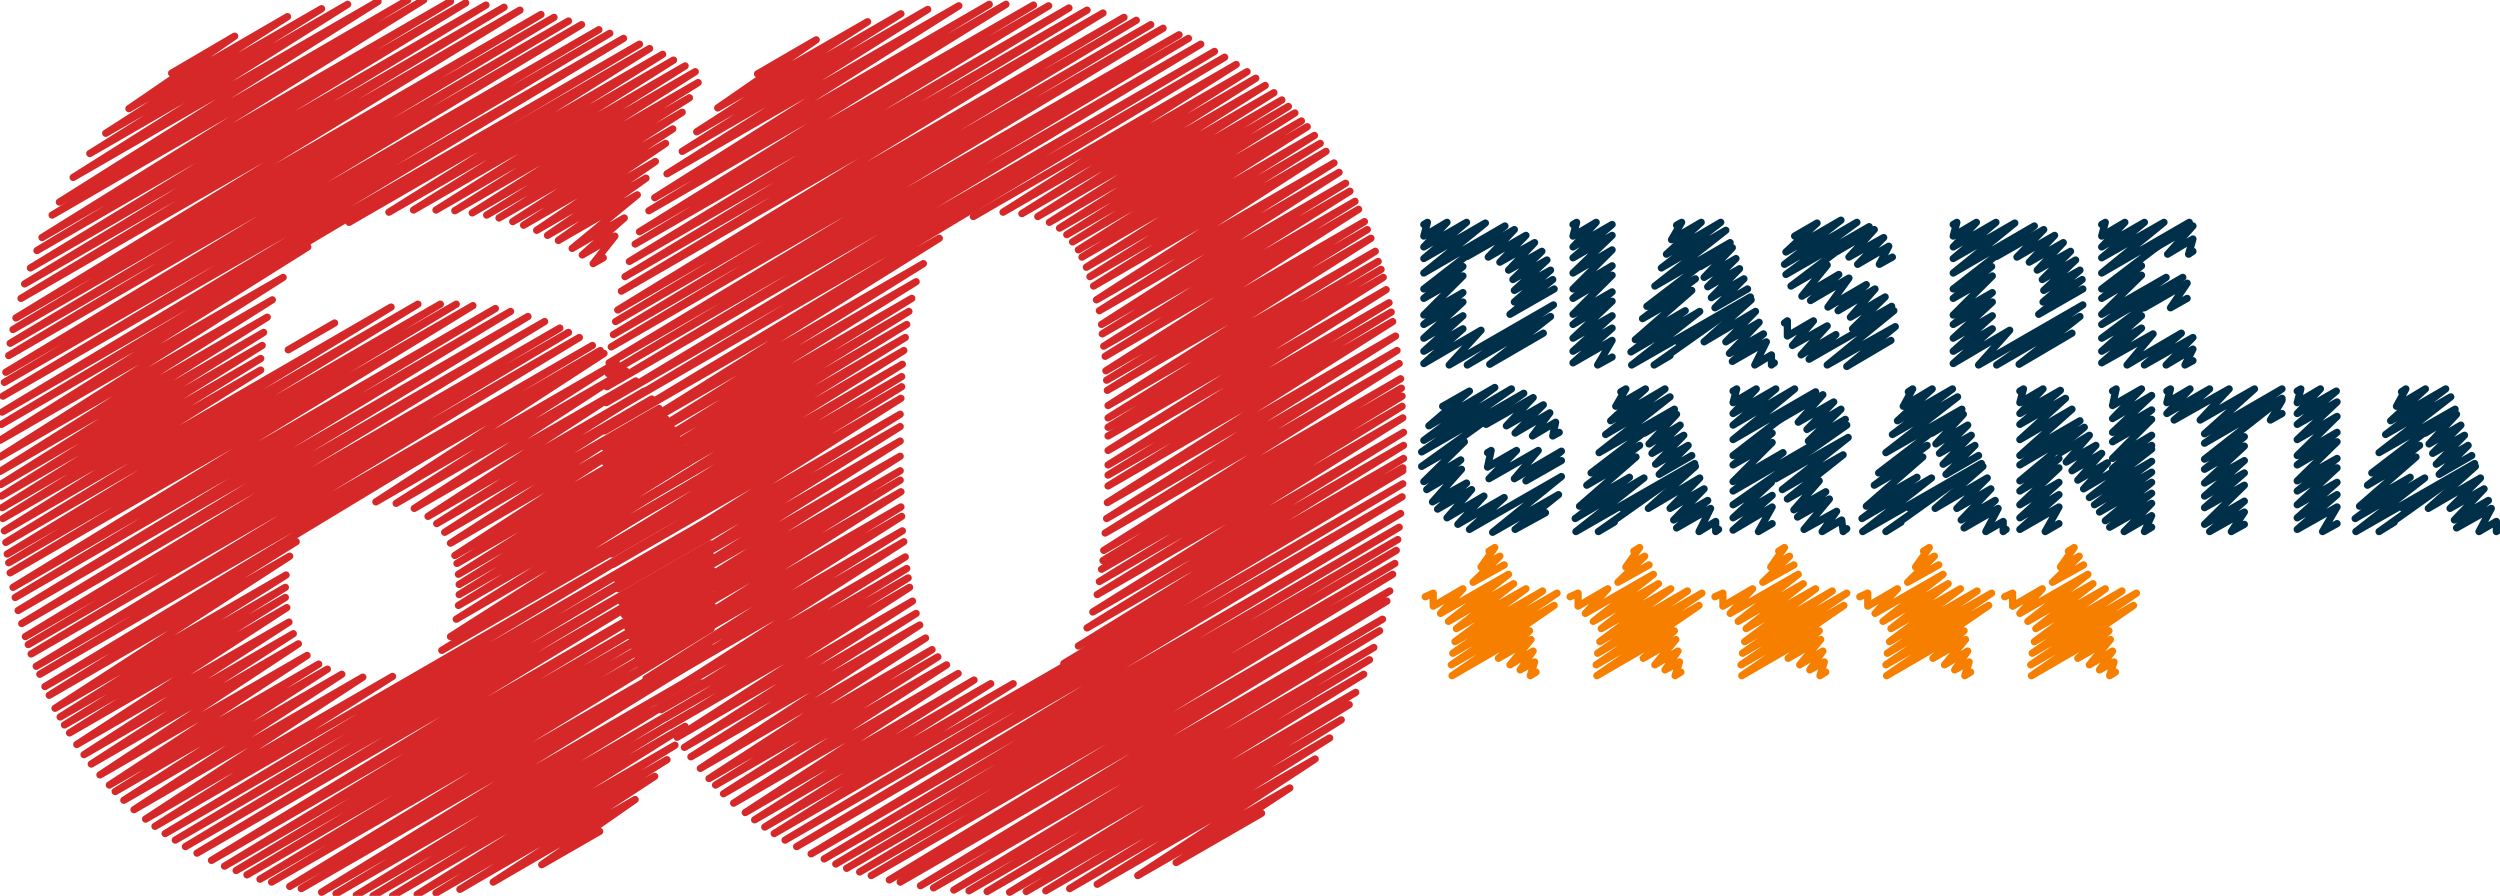 <svg xmlns="http://www.w3.org/2000/svg" id="uuid-9b5f23c5-9dff-4aa9-8b39-29dff56d2cd8" viewBox="0 0 345.2 123.7"><defs><style>.uuid-b03b49d1-78ed-4380-a35f-01aef3f29a41{stroke:#003049;}.uuid-b03b49d1-78ed-4380-a35f-01aef3f29a41,.uuid-acea979f-ad3d-4c84-a143-f94d4805d19c,.uuid-90d8a5ef-4445-46a2-bbf3-565a576ff738{fill:none;stroke-linecap:round;stroke-linejoin:round;}.uuid-acea979f-ad3d-4c84-a143-f94d4805d19c{stroke:#f77f00;}.uuid-90d8a5ef-4445-46a2-bbf3-565a576ff738{stroke:#d62828;}</style></defs><g id="uuid-e84acb6b-5a5f-4b35-8459-21950f7d7ab3"><g><g><polyline class="uuid-b03b49d1-78ed-4380-a35f-01aef3f29a41" points="202.6 35.4 209.1 31.7 205.5 35.5 210.7 32.5 207.1 36.2 211.9 33.5 208.3 37.3 212.9 34.7 208.9 38.6 213.6 35.9 209.1 40.1 214.1 37.3 209.1 41.7 214.4 38.6 208.5 43.4 214.6 39.9"></polyline><polyline class="uuid-b03b49d1-78ed-4380-a35f-01aef3f29a41" points="196.6 31 197.1 30.7 196.6 32.6 199.8 30.7 196.6 34.1 202.5 30.7 196.6 35.7 205.1 30.8 196.6 37.7 207.8 31.2 196.6 39.9 202 36.8 196.6 41.2 202 38.1 196.6 43.5 202 40.4 196.6 44.8 202 41.7 196.6 46.7 202 43.6 196.6 48.5 202 45.4 196.6 50.2 204.5 45.6 200.1 50.4 214.5 42.1 202.6 50.4 214.1 43.7 205.7 50.3 213.1 46"></polyline><polyline class="uuid-b03b49d1-78ed-4380-a35f-01aef3f29a41" points="217.2 31 217.7 30.7 217.2 32.6 220.4 30.7 217.2 34.1 222.6 31 217.2 35.6 222.6 32.5 217.2 37.7 222.6 34.5 217.2 39.9 222.6 36.7 217.2 41.2 222.6 38 217.2 43.4 222.6 40.3 217.2 44.8 222.6 41.6 217.2 46.7 222.6 43.6 217.2 48.5 222.6 45.3 217.2 50.1 222.6 47 220.6 50.4 222.6 49.3"></polyline><polyline class="uuid-b03b49d1-78ed-4380-a35f-01aef3f29a41" points="231.7 47.2 241.8 41.4 235.3 47.2 242.4 43 238.3 47.2 242.9 44.5 238.8 48.8 243.5 46.1 239.2 49.9 243.9 47.2 242.3 50.4 244.6 49 244.6 50.4 245 50.1"></polyline><polyline class="uuid-b03b49d1-78ed-4380-a35f-01aef3f29a41" points="234.8 36.8 239.2 34.2 235.3 38.3 239.7 35.7 235.8 39.6 240.2 37.1 236.3 41.1 240.8 38.5 236.8 42.5 241.3 39.9"></polyline><polyline class="uuid-b03b49d1-78ed-4380-a35f-01aef3f29a41" points="231.5 31.1 232.2 30.7 230.8 33.1 234.9 30.7 230.1 35.1 237.6 30.7 229.4 37 238.3 31.8 228.5 39.5 238.9 33.5 227.4 42.3 234.1 38.5 226.8 44 233.6 40.1 225.8 46.9 232.7 42.9 225.2 48.6 234.7 43 225.3 50.4 241.7 41 228.4 50.4 230.6 49.1"></polyline><polyline class="uuid-b03b49d1-78ed-4380-a35f-01aef3f29a41" points="246.4 44.6 246.8 44.3 246.8 46.4 250.4 44.3 247.5 47.7 252.3 45 248.7 49 253.5 46.2 249.8 49.6 261.5 42.9 252.3 50.4 261.7 45.1 255 50.6 261.1 47"></polyline><polyline class="uuid-b03b49d1-78ed-4380-a35f-01aef3f29a41" points="253.7 34.7 258.8 31.7 255.3 35.5 260.1 32.8 256.5 36.5 260.8 34 259.5 36.5 261.3 35.5"></polyline><polyline class="uuid-b03b49d1-78ed-4380-a35f-01aef3f29a41" points="247.8 32.6 250.9 30.8 246.6 34.8 254.2 30.4 246.4 36.5 256.4 30.7 246.6 37.9 258.1 31.3 247.3 39.5 252.3 36.6 248.8 40.9 253.9 37.9 250 41.5 255.3 38.4 252.4 42.4 257.7 39.3 253.8 42.9 258.9 39.9 255.5 43.8 260.3 41 255.8 45.4 261.2 42.3"></polyline><polyline class="uuid-b03b49d1-78ed-4380-a35f-01aef3f29a41" points="275.7 35.4 282.2 31.7 278.5 35.5 283.7 32.5 280.2 36.2 284.9 33.5 281.3 37.3 285.9 34.7 282 38.6 286.6 35.9 282.2 40.1 287.2 37.3 282.1 41.7 287.5 38.6 281.5 43.4 287.6 39.9"></polyline><polyline class="uuid-b03b49d1-78ed-4380-a35f-01aef3f29a41" points="269.7 31 270.2 30.7 269.7 32.6 272.9 30.7 269.7 34.1 275.6 30.7 269.7 35.7 278.2 30.8 269.7 37.7 280.9 31.2 269.7 39.9 275 36.8 269.7 41.2 275.1 38.1 269.7 43.5 275.1 40.4 269.7 44.8 275.1 41.7 269.7 46.7 275.1 43.6 269.7 48.5 275.1 45.4 269.7 50.2 277.5 45.6 273.2 50.4 287.6 42.1 275.7 50.4 287.2 43.7 278.8 50.3 286.1 46"></polyline><polyline class="uuid-b03b49d1-78ed-4380-a35f-01aef3f29a41" points="296.1 42.5 302 39.1 299.7 42.5 302 41.2"></polyline><polyline class="uuid-b03b49d1-78ed-4380-a35f-01aef3f29a41" points="296.1 35.1 302.8 31.2 299.3 35.1 302.8 33 302.2 35.1 302.8 34.7"></polyline><polyline class="uuid-b03b49d1-78ed-4380-a35f-01aef3f29a41" points="290.2 31 290.7 30.7 290.2 32.6 293.4 30.7 290.2 34.1 296.1 30.7 290.2 35.6 298.8 30.7 290.2 37.7 302.3 30.7 290.2 39.9 295.7 36.7 290.2 41.2 295.7 38 290.2 43.4 299.1 38.3 290.2 44.8 301.4 38.3 290.2 46.7 295.7 43.6 290.2 48.5 295.7 45.3 290.2 50.1 297.3 46.1 293.7 50.4 301.2 46 296.1 50.4 302.8 46.6 299.1 50.4 302.8 48.2 301.7 50.4 302.8 49.8"></polyline><polyline class="uuid-b03b49d1-78ed-4380-a35f-01aef3f29a41" points="205.4 62.5 205.9 62.2 205.4 64.5 209.4 62.2 205.6 66.1 212.4 62.2 209.1 66.1 215.6 62.3 210.7 66.4 215.6 63.6"></polyline><polyline class="uuid-b03b49d1-78ed-4380-a35f-01aef3f29a41" points="205.2 58.6 211.7 54.9 208 58.8 213.1 55.9 209.2 59.8 214 57 211.6 60.2 214.8 58.3 214.4 60.2 215.3 59.7"></polyline><polyline class="uuid-b03b49d1-78ed-4380-a35f-01aef3f29a41" points="199.2 56.1 202.9 54 197.3 58.8 206.4 53.5 196.6 60.8 208.7 53.7 196.3 62.4 210.4 54.3 196.3 64.4 202.2 61 196.6 66.5 201.7 63.5 197 67.6 201.8 64.8 197.8 69.3 202.5 66.7 198.5 70.3 203.2 67.6 199.8 71.5 204.9 68.5 201.3 72.4 207.7 68.7 202.9 73.1 215.6 65.8 206.1 73.5 215.2 68.3 209.2 73.1 213.4 70.8"></polyline><polyline class="uuid-b03b49d1-78ed-4380-a35f-01aef3f29a41" points="224 70.2 234.1 64.4 227.6 70.2 234.7 66 230.6 70.2 235.3 67.5 231.1 71.8 235.8 69.1 231.5 72.9 236.2 70.2 234.6 73.4 236.9 72 236.9 73.4 237.3 73.1"></polyline><polyline class="uuid-b03b49d1-78ed-4380-a35f-01aef3f29a41" points="227.1 59.8 231.5 57.2 227.7 61.3 232 58.7 228.1 62.6 232.5 60.1 228.6 64.1 233.1 61.5 229.1 65.5 233.6 62.9"></polyline><polyline class="uuid-b03b49d1-78ed-4380-a35f-01aef3f29a41" points="223.8 54.1 224.5 53.7 223.1 56.1 227.2 53.7 222.4 58.1 229.9 53.7 221.7 60 230.6 54.8 220.8 62.5 231.2 56.5 219.7 65.3 226.4 61.5 219.1 67 225.9 63.1 218.1 69.9 225 65.9 217.5 71.6 227 66 217.6 73.4 234 64 220.7 73.4 222.9 72.1"></polyline><polyline class="uuid-b03b49d1-78ed-4380-a35f-01aef3f29a41" points="245.2 66.1 255.2 60.4 246.1 67.6 254.5 62.8 246.8 68.9 251.2 66.4 247.7 70.4 252.1 67.9 248.2 71.4 252.6 68.9 249.1 73.1 253.6 70.6 251.6 73.4 254.3 71.8 254.5 73.4 255 73"></polyline><polyline class="uuid-b03b49d1-78ed-4380-a35f-01aef3f29a41" points="245.3 58.2 251.7 54.5 248.3 58.3 253.2 55.5 249.5 59.3 254.2 56.5 249.7 60.9 254.8 57.9"></polyline><polyline class="uuid-b03b49d1-78ed-4380-a35f-01aef3f29a41" points="239.3 54 239.8 53.7 239.3 55.6 242.5 53.7 239.3 57.1 245.2 53.7 239.3 58.7 247.8 53.7 239.3 60.7 250.7 54.1 239.3 62.9 244.7 59.8 239.3 64.2 244.7 61.1 239.3 66.5 246.2 62.5 239.3 67.8 255 58.7 239.3 69.7 244.6 66.6 239.3 71.5 244.7 68.4 239.3 73.2 244.7 70 242.8 73.4 244.7 72.3"></polyline><polyline class="uuid-b03b49d1-78ed-4380-a35f-01aef3f29a41" points="263.7 70.2 273.8 64.4 267.2 70.2 274.4 66 270.2 70.2 274.9 67.5 270.8 71.8 275.5 69.1 271.2 72.9 275.9 70.2 274.2 73.4 276.6 72 276.6 73.4 277 73.1"></polyline><polyline class="uuid-b03b49d1-78ed-4380-a35f-01aef3f29a41" points="266.8 59.8 271.1 57.2 267.3 61.3 271.7 58.7 267.8 62.6 272.2 60.1 268.3 64.1 272.7 61.5 268.7 65.5 273.2 62.9"></polyline><polyline class="uuid-b03b49d1-78ed-4380-a35f-01aef3f29a41" points="263.5 54.1 264.1 53.7 262.8 56.1 266.8 53.7 262 58.1 269.6 53.7 261.3 60 270.3 54.8 260.4 62.5 270.9 56.5 259.4 65.3 266.1 61.5 258.8 67 265.5 63.1 257.7 69.9 264.7 65.9 257.1 71.6 266.7 66 257.2 73.4 273.6 64 260.4 73.4 262.5 72.1"></polyline><polyline class="uuid-b03b49d1-78ed-4380-a35f-01aef3f29a41" points="291.7 54 292.2 53.7 291.7 56 295.7 53.7 291.7 57.8 297.1 54.6 291.7 59.7 297.1 56.6 291.7 61 297.1 57.9 291.7 63.3 297.1 60.1 291.7 64.7 297.1 61.5"></polyline><polyline class="uuid-b03b49d1-78ed-4380-a35f-01aef3f29a41" points="284.5 62.5 288.5 60.1 285.3 63.8 289.4 61.5 286.1 65 290.2 62.6 286.9 66.3 291 63.9 287.7 67.5 297.1 62 288.5 68.7 297.1 63.7 289.2 69.7 297.1 65.2 289.9 70.7 297.1 66.6 290.7 71.9 297.1 68.1 291.3 72.8 297.1 69.5 293.3 73.4 297.1 71.2 296.1 73.4 297.1 72.8"></polyline><polyline class="uuid-b03b49d1-78ed-4380-a35f-01aef3f29a41" points="278.9 54 279.4 53.7 278.9 55.6 282.1 53.7 278.9 57.1 284.5 53.9 278.9 58.6 285.2 55 278.9 60.7 286.1 56.5 278.9 62.9 287.2 58.1 278.9 64.2 287.8 59 278.9 66.4 284.3 63.3 278.9 67.8 284.3 64.6 278.9 69.7 284.3 66.6 278.9 71.5 284.3 68.3 278.9 73.1 284.3 70 282.4 73.4 284.3 72.3"></polyline><polyline class="uuid-b03b49d1-78ed-4380-a35f-01aef3f29a41" points="310.4 58 315.1 55.3 313.5 58 315.1 57.1"></polyline><polyline class="uuid-b03b49d1-78ed-4380-a35f-01aef3f29a41" points="299.2 54 299.7 53.7 299.2 55.6 302.4 53.7 299.2 57.1 305.1 53.7 300.2 58 307.8 53.7 303.8 58 311.3 53.7 304.4 59.9 315.1 53.7 304.4 61.2 315.1 55 304.4 63.4 309.9 60.3 304.4 64.8 309.9 61.6 304.4 66.7 309.9 63.6 304.4 68.5 309.9 65.3 304.4 70.1 309.9 67 304.4 72.4 309.9 69.2 305.1 73.4 309.9 70.7 308.1 73.4 309.9 72.4"></polyline><polyline class="uuid-b03b49d1-78ed-4380-a35f-01aef3f29a41" points="317.2 54 317.7 53.7 317.2 55.6 320.4 53.7 317.2 57.1 322.6 54 317.2 58.6 322.7 55.5 317.2 60.7 322.7 57.5 317.2 62.9 322.7 59.7 317.2 64.2 322.7 61 317.2 66.4 322.7 63.3 317.2 67.8 322.7 64.6 317.2 69.7 322.7 66.6 317.2 71.5 322.7 68.3 317.2 73.1 322.7 70 320.7 73.4 322.7 72.3"></polyline><polyline class="uuid-b03b49d1-78ed-4380-a35f-01aef3f29a41" points="331.8 70.2 341.8 64.4 335.3 70.2 342.5 66 338.3 70.2 343 67.5 338.9 71.8 343.6 69.1 339.2 72.9 344 70.2 342.3 73.4 344.7 72 344.7 73.4 345.1 73.1"></polyline><polyline class="uuid-b03b49d1-78ed-4380-a35f-01aef3f29a41" points="334.9 59.8 339.2 57.2 335.4 61.3 339.8 58.7 335.9 62.6 340.3 60.1 336.4 64.1 340.8 61.5 336.8 65.5 341.3 62.9"></polyline><polyline class="uuid-b03b49d1-78ed-4380-a35f-01aef3f29a41" points="331.6 54.1 332.2 53.7 330.9 56.1 334.9 53.7 330.1 58.1 337.7 53.7 329.4 60 338.4 54.8 328.5 62.5 339 56.5 327.5 65.3 334.1 61.5 326.9 67 333.6 63.1 325.8 69.9 332.8 65.9 325.2 71.6 334.8 66 325.3 73.4 341.7 64 328.5 73.4 330.6 72.1"></polyline><polyline class="uuid-acea979f-ad3d-4c84-a143-f94d4805d19c" points="196.8 82.4 197.9 81.9 197.9 83.7 202 81.3 198.9 84.7 208.3 79.3 200 85.8 209 80.6 201.1 86.8 210.7 81.3 200.9 88.6 213 81.6 200.6 90.2 215 81.9 200.4 91.8 214.6 83.6 200.5 93.3 211.2 87.1 206.9 90.9 211.4 88.3 208.5 91.8 211.7 89.9 209.9 92.5 211.9 91.4 211.3 93.3 212.1 92.8"></polyline><polyline class="uuid-acea979f-ad3d-4c84-a143-f94d4805d19c" points="205.6 76.1 206.4 75.6 204.5 78.3 207.1 76.8 203.4 80.4 207.7 78"></polyline><polyline class="uuid-acea979f-ad3d-4c84-a143-f94d4805d19c" points="216.8 82.4 217.9 81.9 217.9 83.7 222 81.3 218.9 84.7 228.3 79.3 220 85.8 229 80.6 221.1 86.8 230.7 81.3 220.9 88.6 233 81.6 220.6 90.2 235 81.9 220.4 91.8 234.6 83.6 220.5 93.3 231.2 87.1 226.9 90.9 231.4 88.3 228.5 91.8 231.7 89.9 229.9 92.5 231.9 91.4 231.3 93.3 232.1 92.8"></polyline><polyline class="uuid-acea979f-ad3d-4c84-a143-f94d4805d19c" points="225.6 76.1 226.4 75.6 224.5 78.3 227.1 76.8 223.4 80.4 227.7 78"></polyline><polyline class="uuid-acea979f-ad3d-4c84-a143-f94d4805d19c" points="236.8 82.4 237.9 81.9 237.9 83.7 242 81.3 238.9 84.7 248.3 79.3 240 85.8 249 80.6 241.1 86.8 250.7 81.3 240.9 88.6 253 81.6 240.6 90.2 255 81.9 240.4 91.8 254.6 83.6 240.5 93.3 251.2 87.1 246.9 90.9 251.4 88.3 248.5 91.8 251.7 89.9 249.9 92.5 251.9 91.4 251.3 93.3 252.1 92.8"></polyline><polyline class="uuid-acea979f-ad3d-4c84-a143-f94d4805d19c" points="245.6 76.1 246.4 75.6 244.5 78.3 247.1 76.8 243.4 80.4 247.7 78"></polyline><polyline class="uuid-acea979f-ad3d-4c84-a143-f94d4805d19c" points="256.8 82.4 257.9 81.9 257.9 83.7 262 81.3 258.9 84.7 268.3 79.3 260 85.8 269 80.6 261.1 86.8 270.7 81.3 260.9 88.6 273 81.6 260.6 90.2 275 81.9 260.4 91.8 274.6 83.6 260.5 93.3 271.2 87.1 266.9 90.9 271.4 88.3 268.5 91.8 271.7 89.9 269.9 92.5 271.9 91.4 271.3 93.3 272.1 92.8"></polyline><polyline class="uuid-acea979f-ad3d-4c84-a143-f94d4805d19c" points="265.6 76.1 266.4 75.6 264.5 78.3 267.1 76.8 263.4 80.4 267.7 78"></polyline><polyline class="uuid-acea979f-ad3d-4c84-a143-f94d4805d19c" points="276.8 82.4 277.9 81.9 277.9 83.7 282 81.3 278.9 84.7 288.3 79.3 280 85.8 289 80.6 281.1 86.8 290.7 81.3 280.9 88.6 293 81.6 280.6 90.2 295 81.9 280.4 91.8 294.6 83.6 280.5 93.3 291.2 87.1 286.9 90.9 291.4 88.3 288.5 91.8 291.7 89.9 289.9 92.5 291.9 91.4 291.3 93.3 292.1 92.8"></polyline><polyline class="uuid-acea979f-ad3d-4c84-a143-f94d4805d19c" points="285.6 76.1 286.4 75.6 284.5 78.3 287.1 76.8 283.4 80.4 287.7 78"></polyline></g><g><polyline class="uuid-90d8a5ef-4445-46a2-bbf3-565a576ff738" points="46.9 69.9 83.4 48.8 51.9 69.3 85.1 50.1 54.7 69.5 86.4 51.2 57.2 70.2 87.8 52.6 59.1 71.3 89 54 60.3 72.3 90 55.1 61.4 73.5 91 56.4 62.2 75 91.9 57.8 62.8 76.7 92.9 59.3 63.1 77.8 93.4 60.3 63.3 79.3 94.1 61.5 63.4 80.7 94.6 62.7 63.4 82.1 95.1 63.8 63.3 83.6 95.6 65 63 85.5 96.1 66.3 62.2 87.9 96.6 68 61 89.8 96.9 69.1"></polyline><line class="uuid-90d8a5ef-4445-46a2-bbf3-565a576ff738" x1="39.8" y1="48.3" x2="46.2" y2="44.6"></line><polyline class="uuid-90d8a5ef-4445-46a2-bbf3-565a576ff738" points="48.2 30.7 89.7 6.7 53.7 29.3 91.5 7.5 57.1 29 93 8.3 60.2 29 94.6 9.1 62.8 29.1 96 9.9 65.2 29.4 96.4 11.4 67.2 29.7 95.2 13.5 68.9 30.1 94.2 15.5 70.8 30.6 92.9 17.8 72.3 31.1 91.9 19.8 74.1 31.8 90.5 22.3 75.6 32.5 89.2 24.6 77.1 33.2 88 26.9 79 34.3 86.2 30.1 80.4 35.2 84.9 32.6 81.9 36.4 83.3 35.6"></polyline><polyline class="uuid-90d8a5ef-4445-46a2-bbf3-565a576ff738" points="23.7 10.1 32.4 5 17.8 15 39.7 2.3 14.6 18.4 44.4 1.2 12.4 21.2 48 .6 10.1 24.5 52.2 .2 8.2 27.9 56.3 0 7.2 29.7 58.5 0 5.8 32.8 62.2 .2 5.1 34.6 64.3 .4 4.2 37 67.1 .7 3.4 39.2 69.6 1 2.9 41.2 71.8 1.4 2.2 43.9 74.7 2 1.8 45.5 76.5 2.4 1.4 47.4 78.5 2.9 1.2 49.1 80.3 3.4 .8 51.4 82.7 4.1 .6 52.8 84.2 4.6 .4 54.7 86.1 5.3 .3 56.9 88.3 6.1 .2 58.6 42.5 34.1 0 60.8 39.1 38.3 0 63.1 37.6 41.4 0 65.1 36.9 43.8 .1 66.9 36.4 45.9 .2 68.5 36.2 47.7 .3 70.1 36 49.5 .4 71.6 36 51.1 .6 73.3 54 42.4 .8 74.9 57.7 42 1 76.5 60.8 42 1.2 77.7 63 42 1.4 79.1 65.3 42.2 1.8 81.1 68.4 42.6 2.1 82.5 70.5 43 2.5 84.3 72.9 43.7 3 86.1 75.2 44.4 3.5 87.9 77.3 45.3 3.9 89 78.5 45.9 4.3 90.3 80 46.6 5 92 81.8 47.7 5.5 93.1 82.9 48.4 6.2 94.8 40.9 74.8 6.8 96 40 76.8 7.6 97.8 39.5 79.4 8.3 99 39.4 81.1 8.9 100.1 39.4 82.5 9.6 101.2 39.6 83.9 10.6 102.8 39.9 85.9 11.6 104.2 40.5 87.5 12.6 105.5 41.2 88.9 13.8 107 42.4 90.5 15.1 108.4 44 91.7 15.9 109.3 45.2 92.4 17.1 110.5 47.2 93.1 18.5 111.8 50.1 93.5 20.1 113.1 54.2 93.4 21.4 114.1 97.2 70.3 22.8 115.1 97.6 72 24.2 116 97.8 73.5 25.6 116.9 98.1 75.1 27.2 117.8 98.2 76.8 29.2 118.8 98.4 78.8 31 119.6 98.4 80.6 32.6 120.2 98.4 82.2 34.1 120.8 98.4 83.7 35.9 121.4 98.3 85.3 37.5 121.8 98.2 86.8 40 122.4 97.9 89 41.6 122.7 97.7 90.3 44.4 123.2 97.2 92.7 46.4 123.4 96.8 94.3 49.2 123.6 96.1 96.5 51.5 123.7 95.5 98.3 54.2 123.7 94.6 100.3 57.6 123.5 93.2 102.9 60.2 123.3 92.1 104.9 63.5 122.8 90.4 107.2 68.1 121.8 87.7 110.4 74.8 119.4 82.8 114.8"></polyline><polyline class="uuid-90d8a5ef-4445-46a2-bbf3-565a576ff738" points="134.4 29.9 170.7 8.9 138.5 29.3 172.2 9.9 141.1 29.5 173.4 10.8 143.3 29.9 174.7 11.8 144.9 30.7 175.9 12.8 146.3 31.5 177 13.8 147.3 32.4 177.9 14.7 148.1 33.4 178.8 15.6 148.9 34.5 179.7 16.7 149.4 35.5 180.5 17.5 150 36.9 181.5 18.7 150.5 38.2 182.3 19.8 151 39.5 183.1 20.9 151.4 41.4 184.2 22.5 151.8 42.9 184.9 23.8 152.1 44.8 185.8 25.3 152.2 46.1 186.4 26.4 152.4 47.8 187.1 27.8 152.6 49.2 187.6 28.9 152.7 51.2 188.4 30.6 152.8 52.5 188.8 31.7 152.9 53.9 189.3 32.9 153 56 189.9 34.7 153 57.7 190.3 36.1 153 59 190.7 37.2 153 60.2 191 38.3 153 62.2 191.4 40 153 64.2 191.8 41.8 153 65.6 192.1 43.1 153 67.1 192.3 44.4 152.9 69.4 192.7 46.4 152.8 71.6 192.9 48.4 152.6 73.6 193.2 50.2 152.4 76 193.4 52.3 152.3 77.4 193.5 53.6 152.1 78.6 193.6 54.7 151.8 80.3 193.6 56.1 151.5 82.1 193.7 57.7 150.9 84.5 193.8 59.7 150.1 86.7 193.8 61.5 148.9 89.2 193.8 63.3 146.9 91.6 193.7 64.6"></polyline><polyline class="uuid-90d8a5ef-4445-46a2-bbf3-565a576ff738" points="104.6 10.2 112.7 5.5 99.1 14.9 119.8 3 96.2 18.2 124.4 1.9 94.2 20.9 128.1 1.3 92.1 24 132.4 .8 90.4 27.3 136.6 .6 89.6 29.1 138.9 .6 88.3 32 142.7 .7 87.7 33.7 144.8 .8 86.9 36.1 147.6 1.1 86.3 38.2 150.1 1.4 85.8 40.2 152.3 1.8 85.3 42.8 155.2 2.4 85 44.4 156.9 2.8 84.7 46.2 158.9 3.4 84.4 47.9 160.6 3.9 84.1 50.1 162.8 4.8 84 51.6 164.1 5.3 83.8 53.4 165.8 6.1 83.7 55.6 167.7 7.1 83.6 57.3 169.1 7.9 83.5 59.5 129.7 32.9 83.5 61.8 127.5 36.4 83.5 63.8 126.5 38.9 83.6 65.6 125.9 41.2 83.7 67.2 125.5 43 83.7 68.8 125.2 44.8 83.8 70.3 125 46.6 84 72 124.8 48.4 84.2 73.7 124.6 50.3 84.4 75.2 124.5 52 84.5 76.5 124.5 53.4 84.7 77.9 124.4 55 85.1 79.9 124.3 57.2 85.4 81.3 124.3 58.9 85.8 83.1 124.3 60.9 86.2 84.9 124.3 63 86.7 86.7 124.3 65 87 87.8 124.3 66.3 87.5 89.2 124.4 67.9 88.1 90.9 124.4 70 88.5 92.1 124.5 71.3 89.2 93.7 124.6 73.3 89.8 95 124.8 74.8 90.6 96.8 125 76.9 91.3 98 125.2 78.5 91.9 99.1 125.4 79.8 92.5 100.2 125.6 81.1 93.5 101.8 126 83 94.5 103.2 126.5 84.7 95.4 104.5 127 86.3 96.7 106.1 127.8 88.1 97.9 107.5 128.7 89.7 98.8 108.4 129.5 90.7 99.9 109.6 130.7 91.8 101.3 110.9 132.3 93 102.9 112.2 134.5 93.9 104.2 113.2 136.8 94.4 105.6 114.2 139.9 94.4 106.9 115.1 193.7 65 108.4 116 193.7 66.8 110 116.9 193.6 68.6 112 117.9 193.4 70.9 113.8 118.6 193.2 72.8 115.4 119.3 193 74.5 116.9 119.9 192.8 76 118.7 120.4 192.6 77.8 120.3 120.9 192.3 79.3 122.8 121.5 191.9 81.6 124.3 121.8 191.5 83 127.1 122.3 190.9 85.5 128.9 122.6 190.5 87.1 131.7 122.9 189.7 89.4 133.8 123 189.1 91.1 136.3 123.1 188.3 93.1 139.4 123.2 187.2 95.6 141.7 123.1 186.3 97.3 144.4 123 185.2 99.4 147.7 122.7 183.6 101.9 151.5 122.1 181.6 104.8 157.1 120.9 178.1 108.8 162.4 119.1 174.2 112.3"></polyline></g></g></g></svg>